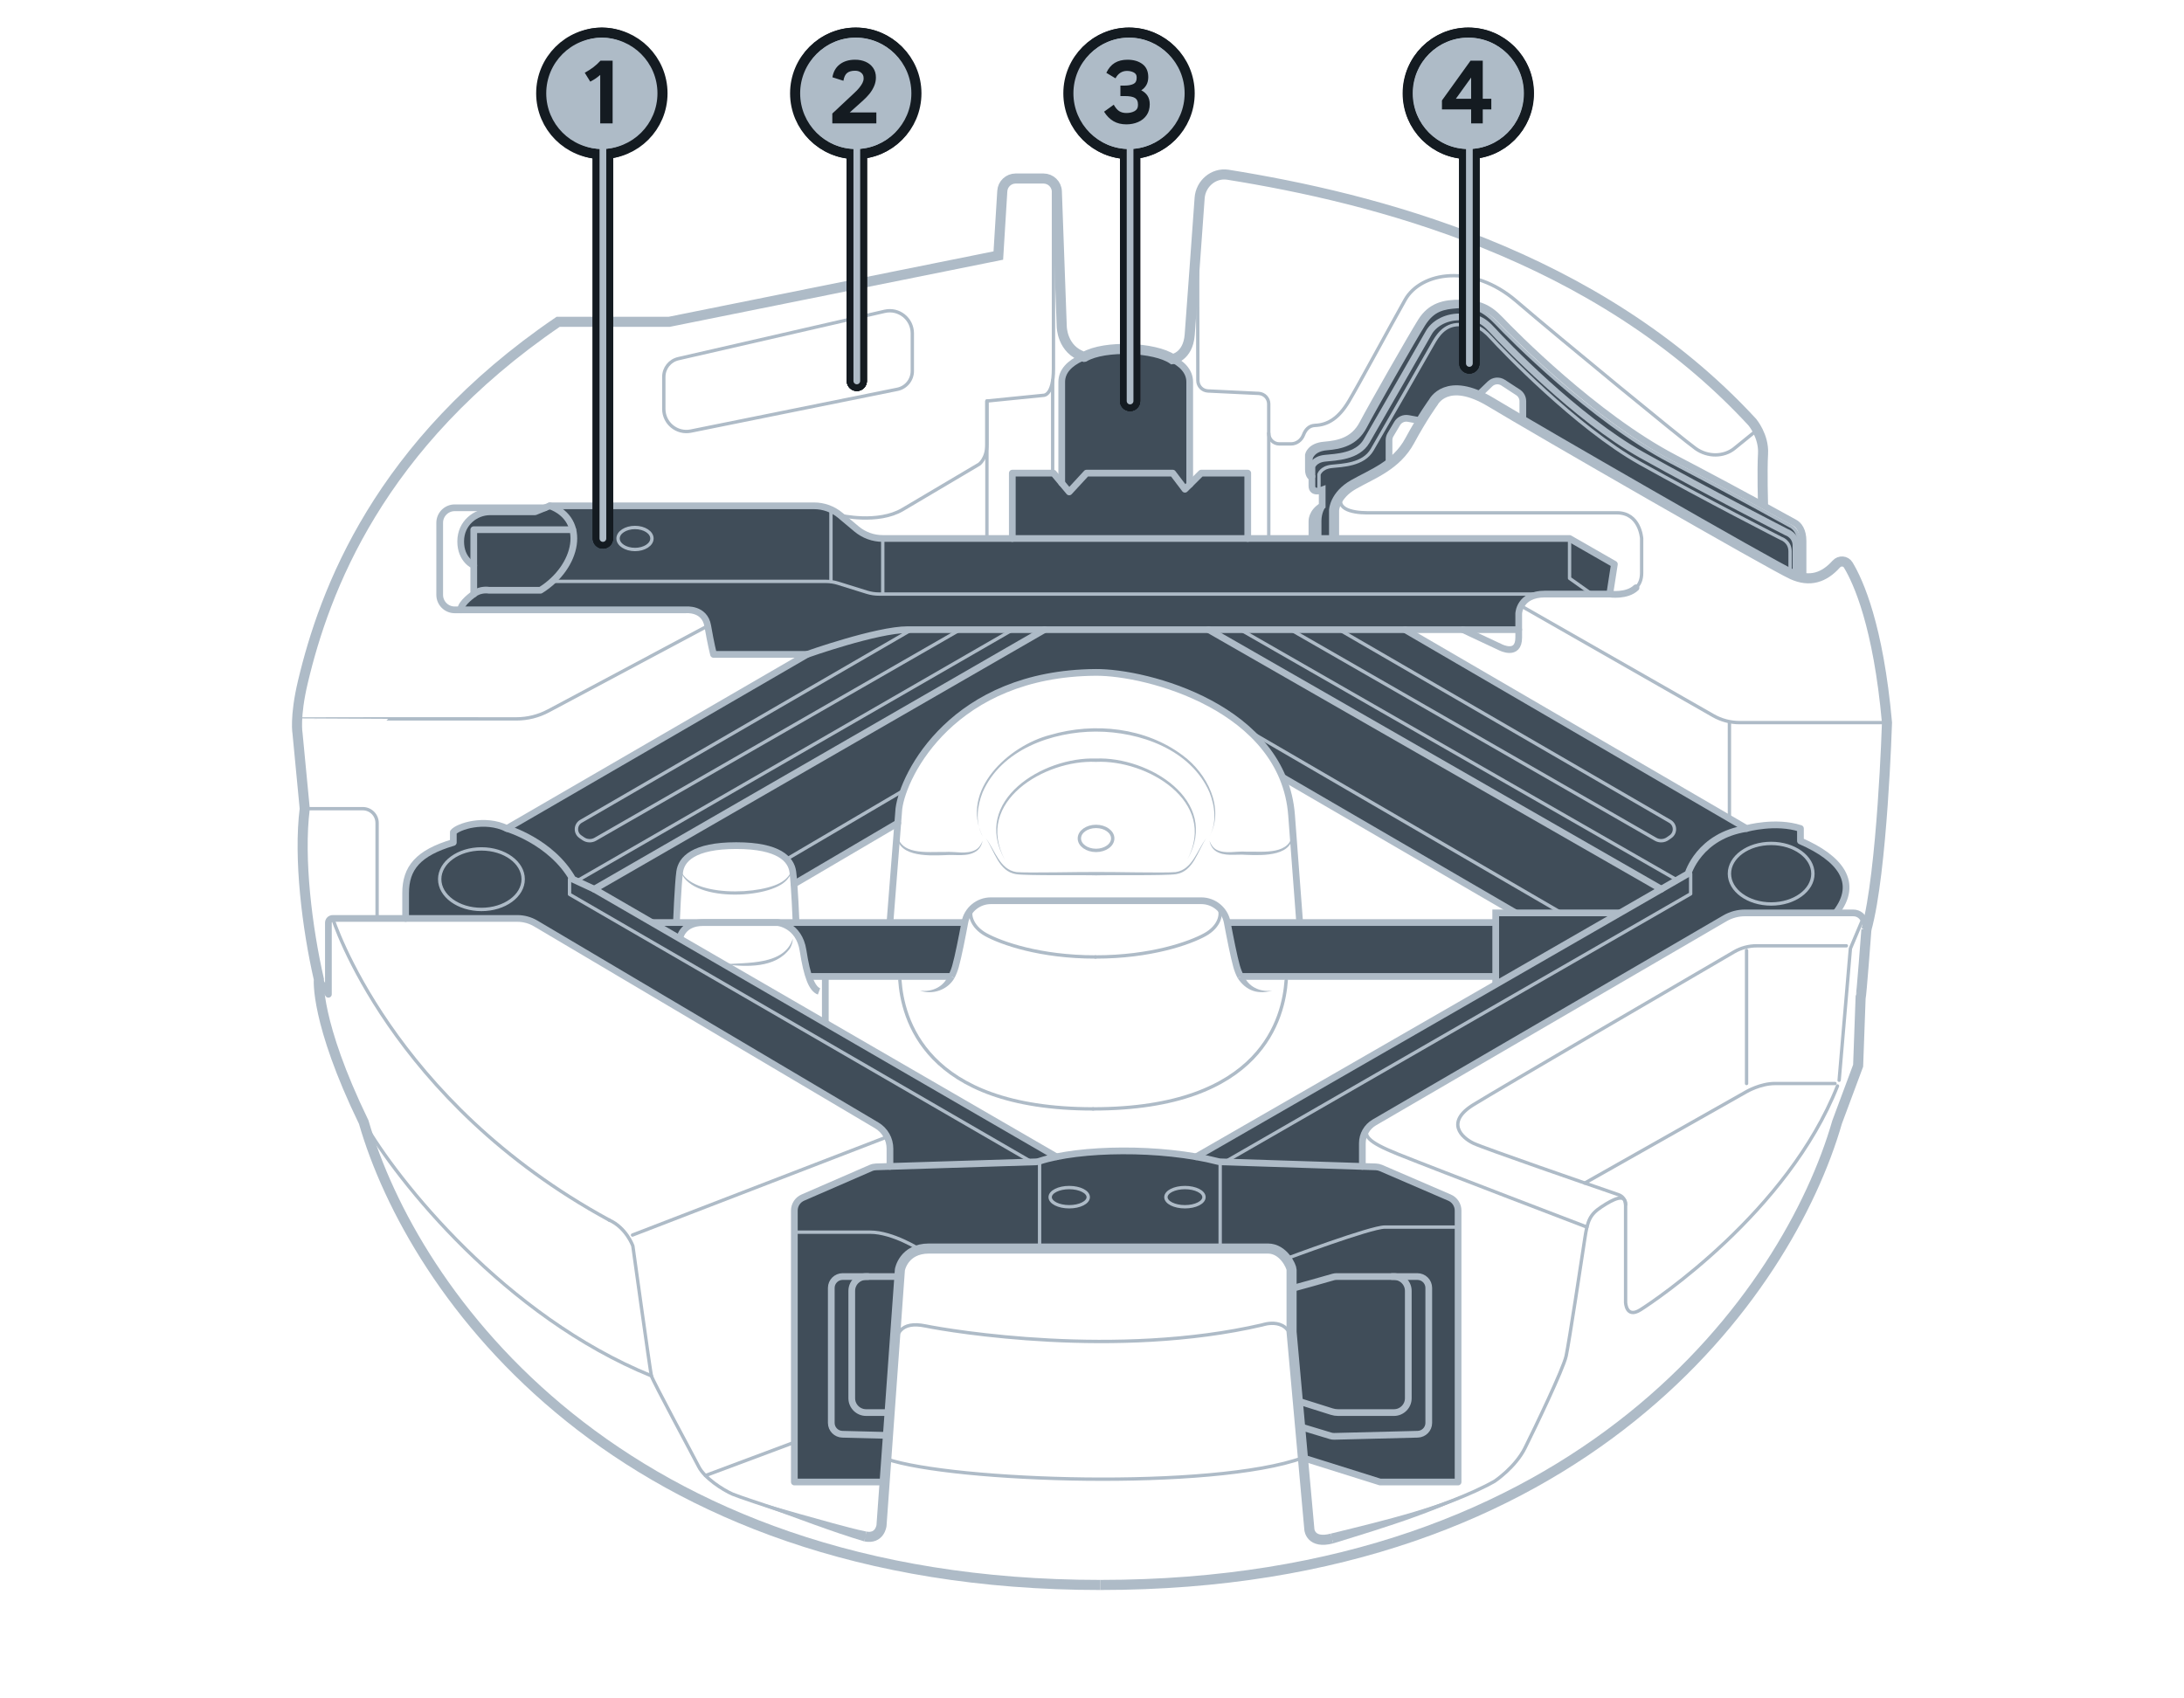 <?xml version="1.0" encoding="UTF-8"?><svg xmlns="http://www.w3.org/2000/svg" width="325" height="252.666" viewBox="0 0 325 252.666"><g id="uuid-af90a885-1471-4f5a-8da1-7c90ad5220fb"><path d="m174.572,70.416h-12.83l-2.58,2.8-1.11-1.33v-15.04c0-1.69,1.34-2.93,3.31-3.74,0,0,0,.01.01,0,3.74-1.5,9.75-1.39,13.15.35h.01c1.55.79,2.56,1.92,2.56,3.39v15.27l-.71.7-1.81-2.4Z" style="fill:#404d59; stroke-width:0px;"/><polygon points="185.732 70.416 185.732 80.146 150.692 80.146 150.692 70.416 156.702 70.416 156.822 70.416 158.052 71.886 159.162 73.216 161.742 70.416 174.572 70.416 176.382 72.816 177.092 72.116 178.802 70.416 185.732 70.416" style="fill:#404d59; stroke-width:0px;"/><path d="m133.892,189.996l-.77,10.73c-.01.14-.02.27-.03.41l-.65,9.1h-3.5c-1.18,0-2.14-.96-2.14-2.13v-15.98c0-1.18.96-2.13,2.14-2.13h4.95Z" style="fill:#404d59; stroke-width:0px;"/><path d="m136.942,185.986c-2.57.63-2.98,2.99-2.98,2.99l-.07,1.02h-8.44c-.94,0-1.69.75-1.69,1.69v20.09c0,.91.73,1.66,1.64,1.69l6.79.17-.25,3.5-.25,3.45-.22-.02h-13.21v-37.18h11.29c3.36,0,7.39,2.6,7.39,2.6Z" style="fill:#404d59; stroke-width:0px;"/><path d="m179.222,178.176c0-.79-1.27-1.43-2.84-1.43-1.56,0-2.83.64-2.83,1.43s1.27,1.43,2.83,1.43c1.57,0,2.84-.64,2.84-1.43Zm-22.89,0c0,.79,1.27,1.43,2.83,1.43s2.83-.64,2.83-1.43-1.27-1.43-2.83-1.43-2.83.64-2.83,1.43Zm-1.58,7.65v-13c.74-.25,1.58-.46,2.5-.65,5.52-1.14,13.9-1.22,20.81-.01h.01c1.12.2,2.19.43,3.21.69.11.03.23.05.35.05v12.92h-26.88Z" style="fill:#404d59; stroke-width:0px;"/><path d="m154.752,172.826v13h-16.46c-.51,0-.95.06-1.35.16,0,0-4.03-2.6-7.39-2.6h-11.29v-3.21c0-.84.5-1.6,1.27-1.94l10.11-4.39c.24-.11.51-.17.77-.18l2.08-.06,21.09-.66.61-.02c.19-.01.38-.04.56-.1Z" style="fill:#404d59; stroke-width:0px;"/><path d="m126.802,192.126v15.98c0,1.17.96,2.13,2.14,2.13h3.5l-.25,3.4-6.79-.17c-.91-.03-1.64-.78-1.64-1.69v-20.09c0-.94.75-1.69,1.69-1.69h3.49c-1.18,0-2.14.95-2.14,2.13Z" style="fill:#404d59; stroke-width:0px;"/><ellipse cx="159.162" cy="178.176" rx="2.83" ry="1.43" style="fill:#404d59; stroke-width:0px;"/><path d="m176.382,176.746c1.57,0,2.84.64,2.84,1.43s-1.27,1.43-2.84,1.43c-1.56,0-2.83-.64-2.83-1.43s1.27-1.43,2.83-1.43Z" style="fill:#404d59; stroke-width:0px;"/><path d="m181.712,172.916l.62.02,20.45.66v.01l2,.06c.27.01.53.07.77.17l10.21,4.41c.77.33,1.27,1.09,1.27,1.93v2.45h-10.91c-2.1,0-14.67,4.71-14.67,4.71-.59-.77-1.5-1.51-2.73-1.51h-7.09v-12.92c.03.01.05.01.08.01Z" style="fill:#404d59; stroke-width:0px;"/><path d="m207.482,189.996h3.5c.93,0,1.69.76,1.69,1.69v20.09c0,.91-.74,1.66-1.65,1.69l-12.42.31c-.18,0-.36-.02-.53-.07l-4.55-1.38-.34-3.83,5.04,1.6c.31.09.63.14.95.14h8.31c1.18,0,2.14-.95,2.14-2.13v-15.98c0-1.18-.96-2.13-2.14-2.13Z" style="fill:#404d59; stroke-width:0px;"/><path d="m217.032,182.626v37.94h-11.62l-11.47-3.6-.42-4.64,4.55,1.38c.17.05.35.07.53.07l12.42-.31c.91-.03,1.65-.78,1.65-1.69v-20.09c0-.93-.76-1.69-1.69-1.69h-12.06c-.15,0-.31.02-.46.06-1.08.31-5.73,1.63-6.21,1.74v-2.82c0-.22-.27-.94-.8-1.64,0,0,12.57-4.71,14.67-4.71h10.91Z" style="fill:#404d59; stroke-width:0px;"/><path d="m209.622,192.126v15.98c0,1.18-.96,2.13-2.14,2.13h-8.31c-.32,0-.64-.05-.95-.14l-5.04-1.6-.76-8.38-.17-1.89v-6.43c.48-.11,5.13-1.43,6.21-1.74.15-.04.31-.06.46-.06h8.56c1.18,0,2.14.95,2.14,2.13Z" style="fill:#404d59; stroke-width:0px;"/><path d="m133.652,122.506l-15.44,9.07h-.01c-.05-.74-.11-1.39-.17-1.83-.02-.13-.04-.26-.08-.39-.12-.49-.37-.98-.8-1.43l.18-.18,17.21-10.12c-.39,1.07-.63,2-.72,2.73l-.17,2.15Z" style="fill:#404d59; stroke-width:0px;"/><path d="m100.712,137.306h-3.65l-8.58-4.97,66.99-38.62h24.44l67.36,38.62-6.14,3.53h-8.72l-46.3-26.94c-6.93-6.48-17.85-8.89-23-8.85-18.15.13-26.23,11.17-28.57,17.55l-17.21,10.12-.18.18c-1.07-1.16-3.27-2.07-7.54-2.07-5.94,0-7.89,1.77-8.33,3.5-.04.13-.06.26-.08.39-.26,1.86-.49,7.56-.49,7.56Z" style="fill:#404d59; stroke-width:0px;"/><path d="m186.112,108.926l46.3,26.94h-6.81l-34.68-20.17h-.01c-1.09-2.63-2.77-4.87-4.8-6.77Z" style="fill:#404d59; stroke-width:0px;"/><path d="m101.202,139.696l-4.14-2.39h7.66c-3.19,0-3.52,2.39-3.52,2.39Z" style="fill:#404d59; stroke-width:0px;"/><path d="m118.522,137.306h25.1c-.41,2.24-.97,5.08-1.38,6.5-.15.56-.35,1.06-.6,1.52h-21.23c-.32-.95-.6-2.22-.85-3.85-.15-.96-.46-1.71-.85-2.28-1.15-1.72-2.94-1.89-2.94-1.89h2.75Z" style="fill:#404d59; stroke-width:0px;"/><path d="m222.632,137.306v8.02h-37.96c-.25-.46-.45-.96-.61-1.52-.4-1.42-.96-4.26-1.37-6.5h39.94Z" style="fill:#404d59; stroke-width:0px;"/><polygon points="241.132 135.866 222.642 146.506 222.632 146.486 222.632 145.326 222.632 137.306 222.632 135.866 225.602 135.866 232.412 135.866 241.132 135.866" style="fill:#404d59; stroke-width:0px;"/><path d="m142.942,93.716l-54.3,31.19c-.56.32-1.27.29-1.8-.08l-.43-.3c-.81-.57-.76-1.79.1-2.28l49.21-28.53h7.22Z" style="fill:#404d59; stroke-width:0px;"/><path d="m86.252,130.916l-.15.32-.82-.38c-.04-.07-.08-.14-.13-.21-3.23-5.47-9.67-7.34-9.67-7.34l44.67-25.91s10.38-3.68,14.99-3.68h.58l-49.21,28.53c-.86.49-.91,1.71-.1,2.28l.43.3c.53.37,1.24.4,1.8.08l54.3-31.19h7.83l-64.52,37.2Z" style="fill:#404d59; stroke-width:0px;"/><path d="m86.252,130.916l64.52-37.2h4.7l-66.99,38.62-2.38-1.1.15-.32Z" style="fill:#404d59; stroke-width:0px;"/><path d="m71.692,126.346c3.43,0,6.22,2.02,6.22,4.51s-2.79,4.5-6.22,4.5-6.21-2.02-6.21-4.5,2.78-4.51,6.21-4.51Z" style="fill:#404d59; stroke-width:0px;"/><path d="m97.062,137.306l4.14,2.39,6.58,3.82,15.09,8.74,18.88,10.93,15.5,8.98v.01c-.92.19-1.76.4-2.5.65-.18.06-.37.09-.56.1l-.61.02v-.01l-68.78-39.83v-2.25l.35-.21c.05.07.09.14.13.21l.82.38,2.38,1.1,8.58,4.97Z" style="fill:#404d59; stroke-width:0px;"/><path d="m65.482,130.856c0,2.48,2.78,4.5,6.21,4.5s6.22-2.02,6.22-4.5-2.79-4.51-6.22-4.51-6.21,2.02-6.21,4.51Zm2.03-5.47v-1.53c.68-.85,4.67-2.16,7.97-.55,0,0,6.44,1.87,9.67,7.34l-.35.21v2.25l68.78,39.83v.01l-21.09.66v-2.65c0-.62-.14-1.22-.41-1.76-.34-.7-.88-1.3-1.57-1.7l-50.74-30.05c-.83-.49-1.77-.75-2.74-.75h-16.62v-3.75c0-3.76,1.85-6,7.1-7.56Z" style="fill:#404d59; stroke-width:0px;"/><path d="m251.642,133.036l-69.31,39.9-.62-.02c-.03,0-.05,0-.08-.01-.12,0-.24-.02-.35-.05-1.02-.26-2.09-.49-3.21-.69l44.57-25.66,18.49-10.64,6.14-3.53,2.29-1.33,1.69-.97h.39v3Z" style="fill:#404d59; stroke-width:0px;"/><ellipse cx="263.622" cy="130.036" rx="6.21" ry="4.51" style="fill:#404d59; stroke-width:0px;"/><path d="m273.242,135.866h-13.51c-1.05,0-2.09.28-3,.81l-52.16,30.38c-.38.22-.7.5-.96.82-.53.63-.83,1.43-.83,2.28v3.44l-20.45-.66,69.31-39.9v-3h-.39s1.63-5.65,8.71-6.73c0,0,4.32-1.21,8.02,0v1.86c5.87,2.56,8.79,6.19,5.26,10.7Zm-3.41-5.83c0-2.49-2.78-4.51-6.21-4.51s-6.21,2.02-6.21,4.51,2.78,4.51,6.21,4.51,6.21-2.02,6.21-4.51Z" style="fill:#404d59; stroke-width:0px;"/><path d="m251.252,130.036l-1.69.97-.05-.09-64.88-37.2h7.48l54.3,31.19c.57.32,1.27.29,1.81-.08l.43-.3c.81-.57.76-1.79-.1-2.28l-49.21-28.53h9.8l48.27,28.11,2.55,1.48c-7.08,1.08-8.71,6.73-8.71,6.73Z" style="fill:#404d59; stroke-width:0px;"/><path d="m184.632,93.716l64.88,37.2.05.09-2.29,1.33-67.36-38.62h4.72Z" style="fill:#404d59; stroke-width:0px;"/><path d="m248.552,122.246c.86.49.91,1.71.1,2.28l-.43.3c-.54.37-1.24.4-1.81.08l-54.3-31.19h7.23l49.21,28.53Z" style="fill:#404d59; stroke-width:0px;"/><path d="m94.552,78.506c1.39,0,2.52.73,2.52,1.64,0,.9-1.13,1.64-2.52,1.64-1.4,0-2.53-.74-2.53-1.64,0-.91,1.13-1.64,2.53-1.64Z" style="fill:#404d59; stroke-width:0px;"/><path d="m122.952,86.526h-40.67l-.02-.02c2.47-2.26,3.63-5.26,3.03-7.67-.38-1.54-1.48-2.84-3.42-3.56h39.32c.88,0,1.73.19,2.52.55v10.7l-.01.05c-.25-.03-.5-.05-.75-.05Zm-25.88-6.38c0-.91-1.13-1.64-2.52-1.64-1.4,0-2.53.73-2.53,1.64,0,.9,1.13,1.64,2.53,1.64,1.39,0,2.52-.74,2.52-1.64Z" style="fill:#404d59; stroke-width:0px;"/><path d="m131.412,80.146v8.27h-.55c-.62,0-1.23-.09-1.81-.28l-4.29-1.33c-.34-.11-.7-.19-1.06-.23l.01-.05v-10.7c.49.22.96.52,1.39.87,0,0,.01,0,.02.01l2.39,2.02c1.09.92,2.48,1.42,3.9,1.42Z" style="fill:#404d59; stroke-width:0px;"/><path d="m70.552,78.836h14.74c.6,2.41-.56,5.41-3.03,7.67-.53.48-1.12.94-1.77,1.34h-7.68s-1.28-.23-2.26.57v-9.58Z" style="fill:#404d59; stroke-width:0px;"/><path d="m70.552,78.836v5.33s-1.94-.82-1.94-3.59,2.25-4.4,4.35-4.4h6.71l1.47-.6h.01l.72-.3c1.94.72,3.04,2.02,3.42,3.56h-14.74Z" style="fill:#404d59; stroke-width:0px;"/><path d="m102.092,90.766h-33.48c0-1.02,1.94-2.35,1.94-2.35.98-.8,2.26-.57,2.26-.57h7.68c.65-.4,1.24-.86,1.77-1.34l.02.02h40.67c.25,0,.5.02.75.05.36.04.72.12,1.06.23l4.29,1.33c.58.19,1.19.28,1.81.28h99.1c-2.2,0-3.16.96-3.58,1.78-.32.6-.33,1.13-.33,1.13v2.39h-90.91c-4.61,0-14.99,3.68-14.99,3.68h-13.92s-.4-1.56-.86-4.24c-.46-2.69-3.28-2.39-3.28-2.39Z" style="fill:#404d59; stroke-width:0px;"/><path d="m240.292,83.966l-.69,4.45h-2.68l-3.3-2.35v-5.92l6.67,3.82Z" style="fill:#404d59; stroke-width:0px;"/><path d="m196.202,80.146h37.42v5.92l3.3,2.35h-105.51v-8.27h64.79Z" style="fill:#404d59; stroke-width:0px;"/><path d="m212.672,49.516c-.69,1.23-7.92,13.84-9.27,16.16-1.35,2.31-4.58,2.35-6.2,2.53-1.61.17-1.92,1.22-1.92,1.22v1.66s-.02-.01-.05-.03v-.01c-.05-.16-.09-.36-.09-.61v-2.21s.26-1.28,2.36-1.46c2.1-.17,4.35-.65,5.7-3.22,1.35-2.58,7.27-12.97,8.7-15.24s2.97-2.51,4.99-2.67c2.48-.19,4.01.53,5.87,2.49,1.86,1.97,14.04,14.36,25.87,20.56,11.83,6.2,17.15,9.26,17.85,9.61s1.31,1.22,1.31,2.75v4.68l-.04.13c-.14-.03-.29-.07-.44-.13v-4.51c0-1.57-1.39-2.01-1.39-2.01,0,0-11.54-5.89-21.58-11.5-9.72-5.45-20.54-16.73-22.16-18.52-1.61-1.79-2.63-2.02-4.9-2.02s-3.93,1.13-4.61,2.35Z" style="fill:#404d59; stroke-width:0px;"/><path d="m203.402,65.676c1.35-2.32,8.58-14.93,9.27-16.16.68-1.22,2.34-2.35,4.61-2.35s3.29.23,4.9,2.02c1.62,1.79,12.44,13.07,22.16,18.52,10.04,5.61,21.58,11.5,21.58,11.5,0,0,1.39.44,1.39,2.01v4.5c-.17-.05-.36-.13-.54-.21-.09-.04-.2-.09-.33-.16v-3.27c0-1.53-1.36-1.95-1.36-1.95,0,0-11.23-5.73-21-11.2-9.47-5.3-20.57-16.91-22.14-18.65-1.57-1.74-2.56-1.97-4.77-1.97s-3.25,1.73-3.92,2.92-7.7,13.47-9.02,15.72c-1.32,2.26-4.46,2.3-6.03,2.47-1.58.17-1.87,1.19-1.87,1.19v1.61s-.09.83.48.72c0,0-1.53.61-1.53-.62v-2.89s.31-1.05,1.92-1.22c1.62-.18,4.85-.22,6.2-2.53Z" style="fill:#404d59; stroke-width:0px;"/><path d="m204.232,66.946c1.32-2.25,8.35-14.53,9.02-15.72s1.71-2.92,3.92-2.92,3.2.23,4.77,1.97c1.57,1.74,12.67,13.35,22.14,18.65,9.77,5.47,21,11.2,21,11.2,0,0,1.36.42,1.36,1.95v3.27c-3.95-1.98-28.42-16.03-39.78-22.68v-2.95c0-.53-.26-1.03-.71-1.32l-2.22-1.44c-.61-.4-1.42-.33-1.95.18l-1.78,1.72c-5.06-2.18-6.65,1.01-6.65,1.01,0,0-.72.97-1.82,2.77l-1.93-.35c-.65-.12-1.3.18-1.63.74l-1,1.67c-.14.25-.22.52-.22.81v3.58c-1.69,1.26-3.6,2.08-5.27,3.03-.46.26-.84.53-1.16.82-1.69,1.44-1.75,3-1.75,3v4.21h-2.37v-2.62c0-1.27.54-2.14.6-2.24l.01-.01v-2.34c-.57.11-.48-.72-.48-.72v-1.61s.29-1.02,1.87-1.19c1.57-.17,4.71-.21,6.03-2.47Z" style="fill:#404d59; stroke-width:0px;"/><path d="m185.058,145.101c.633,1.739,2.433,2.606,4.255,2.331-.887.258-1.879.359-2.833.037-.957-.311-1.761-1.047-2.302-1.893l.88-.475h0Z" style="fill:#aebbc7; stroke-width:0px;"/><path d="m277.74,138.329s-.077-2.459-1.99-2.459h-16.074c-1.052,0-2.086.279-2.995.809l-52.167,30.377c-1.103.642-1.782,1.823-1.782,3.099v3.448" style="fill:none; stroke:#aebbc7; stroke-linecap:round; stroke-linejoin:round;"/><path d="m163.753,235.894c71.847,0,102.35-43.598,109.626-68.882l3.129-8.4.366-10.078c.114-.131.865-10.205.865-10.205" style="fill:none; stroke:#aebbc7; stroke-width:1.5px;"/><polyline points="150.641 80.145 150.641 70.417 156.765 70.417 159.108 73.215 161.688 70.417 174.515 70.417 176.331 72.816 178.746 70.417 185.677 70.417 185.677 80.145" style="fill:none; stroke:#aebbc7; stroke-linecap:round; stroke-linejoin:round;"/><path d="m157.996,71.887s0-14.563,0-15.042c0-6.381,19.043-6.381,19.043,0v15.267" style="fill:none; stroke:#aebbc7; stroke-linecap:round; stroke-linejoin:round;"/><path d="m198.522,80.145v-4.206s.077-2.22,2.908-3.827,6.353-2.832,8.343-6.506c1.99-3.674,3.521-5.74,3.521-5.74,0,0,1.99-3.98,8.572,0s41.79,24.263,44.852,25.641c2.618,1.178,4.732.453,6.534-1.552.505-.562,1.397-.508,1.787.139,1.498,2.48,4.472,9.045,5.762,23.456,0,0-.689,22.267-3.062,30.779" style="fill:none; stroke:#aebbc7; stroke-width:1.5px;"/><path d="m206.699,69.086v-3.583c0-.283.076-.56.221-.804l.993-1.672c.336-.566.989-.863,1.636-.745l1.93.353" style="fill:none; stroke:#aebbc7; stroke-linecap:round; stroke-linejoin:round;"/><path d="m219.936,58.863l1.794-1.726c.528-.508,1.336-.584,1.95-.184l2.217,1.445c.446.29.715.786.715,1.318v2.956" style="fill:none; stroke:#aebbc7; stroke-linecap:round; stroke-linejoin:round;"/><path d="m182.785,26.016s-4.449-.056-4.526,5.378c-.064,4.568-.021,20.322-.005,25.231.003.832.651,1.511,1.481,1.562l7.584.366c.832.05,1.481.74,1.481,1.573v4.364c0,.871.706,1.576,1.576,1.576h1.725c.85,0,1.573-.555,1.875-1.349.258-.679.756-1.368,1.713-1.406,1.913-.077,3.521-1.053,5.052-3.626,1.531-2.573,5.98-10.84,8.348-15.049,2.368-4.21,10.022-5.434,16.528.153,6.506,5.587,24.875,20.666,26.712,21.967,1.837,1.301,4.21,1.225,5.74,0s3.429-2.781,3.429-2.781" style="fill:none; stroke:#aebbc7; stroke-linecap:round; stroke-linejoin:round; stroke-width:.5px;"/><line x1="188.802" y1="64.49" x2="188.802" y2="80.145" style="fill:none; stroke:#aebbc7; stroke-linecap:round; stroke-linejoin:round; stroke-width:.5px;"/><path d="m243.456,87.478c.497-.477.836-1.177.836-2.201v-5.132s-.23-3.823-3.674-3.823h-37.198c-2.143,0-5.472-.58-3.157-3.39" style="fill:none; stroke:#aebbc7; stroke-linecap:round; stroke-linejoin:round; stroke-width:.5px;"/><path d="m217.696,93.715l5.578,2.615s2.726,1.424,2.726-1.447v-3.559s.077-2.908,3.903-2.908h9.644s2.547.37,3.909-.937" style="fill:none; stroke:#aebbc7; stroke-linecap:round; stroke-linejoin:round;"/><path d="m226.612,90.329l28.33,16.178c1.197.684,2.551,1.043,3.93,1.043h21.93" style="fill:none; stroke:#aebbc7; stroke-linecap:round; stroke-linejoin:round; stroke-width:.5px;"/><path d="m274.755,140.768h-13.349c-1.183,0-2.344.314-3.366.909-6.972,4.064-35.092,20.464-38.776,22.741-4.21,2.602-1.76,4.899,0,5.74,1.522.728,17.336,6.19,21.59,7.656.629.217,1.049.808,1.049,1.473v14.524s.049,2.491,2.218,1.125,21.922-14.583,29.315-33.308" style="fill:none; stroke:#aebbc7; stroke-linecap:round; stroke-linejoin:round; stroke-width:.5px;"/><path d="m203.555,167.877c-.625,1.123-.149,2.042,4.458,3.889,6.214,2.492,28.137,10.864,28.137,10.864" style="fill:none; stroke:#aebbc7; stroke-linecap:round; stroke-linejoin:round; stroke-width:.5px;"/><line x1="259.906" y1="141.457" x2="259.906" y2="161.264" style="fill:none; stroke:#aebbc7; stroke-linecap:round; stroke-linejoin:round; stroke-width:.5px;"/><path d="m193.886,216.967l11.476,3.604h11.615v-40.391c0-.842-.501-1.604-1.274-1.937l-10.205-4.403c-.243-.105-.503-.163-.768-.172l-23.076-.746c-.145-.005-.286-.025-.427-.062-8.402-2.177-20.621-1.997-26.529-.038-.185.062-.369.096-.565.102l-23.772.744c-.267.008-.531.067-.776.174l-10.111,4.399c-.77.335-1.268,1.095-1.268,1.935v40.396h13.208" style="fill:none; stroke:#aebbc7; stroke-linecap:round; stroke-linejoin:round;"/><path d="m128.772,228.68c-2.163-.42-18.261-5.647-19.763-6.307-1.502-.661-4.179-2.403-5.033-4.085-.854-1.682-6.861-12.795-7.041-13.516s-2.763-19.343-2.763-19.343c0,0-.972-2.703-3.519-3.845" style="fill:none; stroke:#aebbc7; stroke-linecap:round; stroke-linejoin:round; stroke-width:.5px;"/><path d="m128.629,229.417c-4.69-1.389-10.176-3.512-14.778-5.166-1.619-.613-3.25-1.196-4.842-1.878,1.635.564,3.302,1.028,4.96,1.522,2.483.723,7.491,2.132,9.986,2.811,1.651.438,3.374.922,4.96,1.239l-.286,1.472h0Z" style="fill:#aebbc7; stroke-width:0px;"/><path d="m198.213,228.981c-3.184.841-3.364-1.322-3.364-1.322l-2.652-29.435v-9.245c0-.459-1.177-3.155-3.53-3.155h-50.428c-3.782,0-4.327,3.155-4.327,3.155l-2.737,38.079s-.24,2.042-2.403,1.622" style="fill:none; stroke:#aebbc7; stroke-width:1.5px;"/><path d="m241.903,179.288c0-1.757-1.821-.827-3.563.317-1.742,1.144-2.102,2.04-2.506,4.743s-2.359,15.558-2.78,17.48c-.42,1.922-4.685,10.813-6.127,13.696s-4.505,4.926-4.505,4.926c-6.968,3.965-21.025,7.689-24.208,8.53" style="fill:none; stroke:#aebbc7; stroke-linecap:round; stroke-linejoin:round; stroke-width:.5px;"/><path d="m222.422,220.451c-7.485,4.246-15.83,6.731-24.017,9.255,0,0-.383-1.45-.383-1.45,8.282-2.034,16.712-4.017,24.4-7.805h0Z" style="fill:#aebbc7; stroke-width:0px;"/><path d="m191.399,187.338s12.565-4.707,14.666-4.707h10.872" style="fill:none; stroke:#aebbc7; stroke-linecap:round; stroke-linejoin:round; stroke-width:.5px;"/><path d="m136.892,185.983s-4.031-2.595-7.393-2.595h-11.292" style="fill:none; stroke:#aebbc7; stroke-linecap:round; stroke-linejoin:round; stroke-width:.5px;"/><ellipse cx="159.108" cy="178.177" rx="2.833" ry="1.429" style="fill:none; stroke:#aebbc7; stroke-linecap:round; stroke-linejoin:round; stroke-width:.5px;"/><ellipse cx="176.331" cy="178.177" rx="2.833" ry="1.429" style="fill:none; stroke:#aebbc7; stroke-linecap:round; stroke-linejoin:round; stroke-width:.5px;"/><path d="m132.434,173.603v-2.648c0-1.422-.75-2.738-1.974-3.463l-50.741-30.047c-.829-.491-1.775-.75-2.738-.75h-27.47c-.354,0-.642.287-.642.642v10.648l-1.419-2.235" style="fill:none; stroke:#aebbc7; stroke-linecap:round; stroke-linejoin:round;"/><path d="m49.511,136.695s8.558,27.169,41.141,44.89" style="fill:none; stroke:#aebbc7; stroke-linecap:round; stroke-linejoin:round; stroke-width:.5px;"/><line x1="94.123" y1="183.814" x2="132.023" y2="169.201" style="fill:none; stroke:#aebbc7; stroke-linecap:round; stroke-linejoin:round; stroke-width:.5px;"/><polyline points="157.2 172.17 88.43 132.335 155.417 93.715" style="fill:none; stroke:#aebbc7; stroke-linecap:round; stroke-linejoin:round;"/><polyline points="153.524 172.933 84.75 133.103 84.75 130.852" style="fill:none; stroke:#aebbc7; stroke-linecap:round; stroke-linejoin:round; stroke-width:.5px;"/><line x1="86.201" y1="130.912" x2="150.719" y2="93.715" style="fill:none; stroke:#aebbc7; stroke-linecap:round; stroke-linejoin:round; stroke-width:.5px;"/><path d="m239.547,88.415l.689-4.446-6.671-3.825h-102.203c-1.428,0-2.81-.503-3.904-1.42l-2.413-2.023c-1.094-.918-2.476-1.42-3.904-1.42h-39.323l-2.203.894h-6.708c-2.099,0-4.352,1.639-4.352,4.403s1.946,3.584,1.946,3.584v4.253s-1.946,1.328-1.946,2.352" style="fill:none; stroke:#aebbc7; stroke-linecap:round; stroke-linejoin:round;"/><path d="m81.093,75.575h-13.428c-1.234,0-2.234,1-2.234,2.234v10.724c0,1.234,1,2.234,2.234,2.234h34.376s2.816-.297,3.277,2.386.862,4.243.862,4.243h13.922s10.374-3.681,14.99-3.681h90.907" style="fill:none; stroke:#aebbc7; stroke-linecap:round; stroke-linejoin:round;"/><path d="m81.817,75.281c5.631,2.071,4.197,9.086-1.384,12.568h-7.68s-1.272-.234-2.253.566" style="fill:none; stroke:#aebbc7; stroke-linecap:round; stroke-linejoin:round;"/><polyline points="70.5 84.162 70.5 78.837 85.231 78.837" style="fill:none; stroke:#aebbc7; stroke-linecap:round; stroke-linejoin:round;"/><path d="m44.223,106.996c0-.016,24.566-.005,32.619-.001,1.664,0,3.291-.408,4.759-1.191l23.717-12.65" style="fill:none; stroke:#aebbc7; stroke-linecap:round; stroke-linejoin:round; stroke-width:.5px;"/><path d="m82.226,86.529h40.675c.613,0,1.223.093,1.809.275l4.284,1.336c.586.183,1.195.275,1.809.275h99.1" style="fill:none; stroke:#aebbc7; stroke-linecap:round; stroke-linejoin:round; stroke-width:.5px;"/><polyline points="233.564 80.145 233.564 86.069 236.869 88.415" style="fill:none; stroke:#aebbc7; stroke-linecap:round; stroke-linejoin:round; stroke-width:.5px;"/><line x1="131.362" y1="80.145" x2="131.362" y2="88.415" style="fill:none; stroke:#aebbc7; stroke-linecap:round; stroke-linejoin:round; stroke-width:.5px;"/><line x1="123.653" y1="75.827" x2="123.653" y2="86.529" style="fill:none; stroke:#aebbc7; stroke-linecap:round; stroke-linejoin:round; stroke-width:.5px;"/><ellipse cx="94.494" cy="80.145" rx="2.521" ry="1.638" style="fill:none; stroke:#aebbc7; stroke-linecap:round; stroke-linejoin:round; stroke-width:.5px;"/><path d="m125.044,76.701s5.59,1.323,9.288-.874,11.383-6.741,11.383-6.741c0,0,1.153-.835,1.146-2.936s0-6.466,0-6.466l8.434-.846s1.47.084,1.47-3.95v-26.399" style="fill:none; stroke:#aebbc7; stroke-linecap:round; stroke-linejoin:round; stroke-width:.5px;"/><line x1="156.647" y1="56.625" x2="156.647" y2="70.417" style="fill:none; stroke:#aebbc7; stroke-linecap:round; stroke-linejoin:round; stroke-width:.5px;"/><line x1="146.862" y1="59.684" x2="146.862" y2="80.145" style="fill:none; stroke:#aebbc7; stroke-linecap:round; stroke-linejoin:round; stroke-width:.5px;"/><path d="m98.78,56.092v4.771c0,2.125,1.946,3.717,4.029,3.295l30.725-6.215c1.296-.262,2.227-1.401,2.227-2.723v-5.609c0-2.161-2.009-3.76-4.114-3.277l-30.71,7.049c-1.262.29-2.156,1.413-2.156,2.708Z" style="fill:none; stroke:#aebbc7; stroke-linecap:round; stroke-linejoin:round; stroke-width:.5px;"/><path d="m120.102,97.396l-44.671,25.91c-3.305-1.612-7.291-.295-7.972.553v1.529c-5.25,1.555-7.097,3.801-7.097,7.553v3.753" style="fill:none; stroke:#aebbc7; stroke-linecap:round; stroke-linejoin:round;"/><polyline points="178.01 172.17 247.217 132.335 179.857 93.715" style="fill:none; stroke:#aebbc7; stroke-linecap:round; stroke-linejoin:round;"/><polyline points="251.586 130.036 251.586 133.034 182.282 172.933" style="fill:none; stroke:#aebbc7; stroke-linecap:round; stroke-linejoin:round; stroke-width:.5px;"/><line x1="249.459" y1="130.912" x2="184.581" y2="93.715" style="fill:none; stroke:#aebbc7; stroke-linecap:round; stroke-linejoin:round; stroke-width:.5px;"/><path d="m209.089,93.715l50.817,29.592s4.324-1.207,8.018,0v1.858c5.871,2.557,8.794,6.188,5.262,10.705" style="fill:none; stroke:#aebbc7; stroke-linecap:round; stroke-linejoin:round;"/><ellipse cx="263.566" cy="130.036" rx="6.211" ry="4.506" style="fill:none; stroke:#aebbc7; stroke-linecap:round; stroke-linejoin:round; stroke-width:.5px;"/><ellipse cx="71.642" cy="130.852" rx="6.211" ry="4.506" style="fill:none; stroke:#aebbc7; stroke-linecap:round; stroke-linejoin:round; stroke-width:.5px;"/><path d="m75.431,123.307s6.606,1.915,9.8,7.545l3.199,1.483" style="fill:none; stroke:#aebbc7; stroke-linecap:round; stroke-linejoin:round;"/><path d="m135.668,93.715l-49.215,28.527c-.856.496-.908,1.714-.097,2.281l.43.301c.535.374,1.239.406,1.806.08l54.298-31.189" style="fill:none; stroke:#aebbc7; stroke-linecap:round; stroke-linejoin:round; stroke-width:.5px;"/><path d="m199.283,93.715l49.215,28.527c.856.496.908,1.714.097,2.281l-.43.301c-.535.374-1.239.406-1.806.08l-54.298-31.189" style="fill:none; stroke:#aebbc7; stroke-linecap:round; stroke-linejoin:round; stroke-width:.5px;"/><line x1="222.582" y1="137.305" x2="182.629" y2="137.305" style="fill:none; stroke:#aebbc7;"/><line x1="143.581" y1="137.305" x2="97.008" y2="137.305" style="fill:none; stroke:#aebbc7;"/><line x1="222.582" y1="145.329" x2="184.618" y2="145.329" style="fill:none; stroke:#aebbc7;"/><line x1="141.592" y1="145.329" x2="120.102" y2="145.329" style="fill:none; stroke:#aebbc7;"/><polyline points="222.578 146.485 222.578 135.87 241.075 135.87" style="fill:none; stroke:#aebbc7;"/><line x1="225.545" y1="135.87" x2="190.862" y2="115.693" style="fill:none; stroke:#aebbc7;"/><line x1="232.758" y1="136.097" x2="186.058" y2="108.931" style="fill:none; stroke:#aebbc7; stroke-linecap:round; stroke-linejoin:round; stroke-width:.5px;"/><path d="m142.026,145.576c-1.013,1.776-3.267,2.529-5.135,1.856,1.822.275,3.622-.592,4.255-2.331,0,0,.88.475.88.475h0Z" style="fill:#aebbc7; stroke-width:0px;"/><path d="m141.586,145.338c.248-.458.448-.974.606-1.533.403-1.429.966-4.278,1.387-6.528.349-1.865,1.975-3.217,3.872-3.217h31.302c1.897,0,3.523,1.352,3.872,3.217.421,2.25.984,5.099,1.387,6.528.158.559.358,1.075.606,1.533" style="fill:none; stroke:#aebbc7;"/><path d="m132.434,137.308l1.329-16.95c.65-5.12,8.115-20.131,29.291-20.283,7.628-.055,27.936,5.257,29.143,21.243l1.206,15.987" style="fill:none; stroke:#aebbc7;"/><path d="m133.912,145.916c.389,5.407,3.474,19.124,28.744,19.124" style="fill:none; stroke:#aebbc7; stroke-linecap:round; stroke-linejoin:round; stroke-width:.5px;"/><path d="m191.399,145.916c-.389,5.407-3.474,19.124-28.744,19.124" style="fill:none; stroke:#aebbc7; stroke-linecap:round; stroke-linejoin:round; stroke-width:.5px;"/><path d="m101.144,139.699s.331-2.394,3.521-2.394h11.054s3.19.312,3.784,4.168c.594,3.856,1.335,5.706,2.374,6.08" style="fill:none; stroke:#aebbc7;"/><line x1="122.815" y1="145.329" x2="122.815" y2="152.252" style="fill:none; stroke:#aebbc7;"/><path d="m118.464,137.305s-.228-5.699-.485-7.554c-.257-1.855-2.037-3.894-8.418-3.894-6.38,0-8.161,2.039-8.418,3.894-.257,1.855-.485,7.554-.485,7.554" style="fill:none; stroke:#aebbc7;"/><path d="m101.144,128.965c.727,4.718,12.678,4.372,15.545,2.049.66-.486,1.116-1.226,1.29-2.049-.06.841-.488,1.66-1.131,2.235-2.981,2.771-15.211,3.049-15.704-2.235h0Z" style="fill:#aebbc7; stroke-width:0px;"/><path d="m107.73,143.521c3.364-.289,9.025.165,10.249-3.824-.011.5-.164,1.001-.416,1.451-2.165,3.002-6.547,2.769-9.833,2.373h0Z" style="fill:#aebbc7; stroke-width:0px;"/><line x1="118.153" y1="131.581" x2="133.595" y2="122.502" style="fill:none; stroke:#aebbc7; stroke-linecap:round; stroke-linejoin:round;"/><line x1="117.28" y1="127.743" x2="134.637" y2="117.538" style="fill:none; stroke:#aebbc7; stroke-linecap:round; stroke-linejoin:round; stroke-width:.5px;"/><path d="m195.227,80.145v-2.555s-.087-1.345,1.528-2.309v-2.348s-1.529.617-1.529-.615v-1.232s-.523-.218-.523-1.179v-2.205s.262-1.288,2.357-1.463c2.096-.175,4.366-.611,5.719-3.187s7.271-12.966,8.7-15.236c1.429-2.27,3.437-2.75,5.925-2.707,2.488.044,4.011.524,5.869,2.488,1.858,1.965,14.038,14.363,25.869,20.562,11.831,6.199,17.157,9.255,17.856,9.604s1.31,1.222,1.31,2.75v5.484" style="fill:none; stroke:#aebbc7;"/><path d="m195.18,71.049c-.053-.16-.09-.361-.09-.614v-2.205s.262-1.288,2.357-1.463,4.347-.647,5.701-3.223,7.271-12.966,8.7-15.236c1.429-2.27,2.973-2.517,4.988-2.671,2.482-.189,4.011.524,5.869,2.488s14.038,14.363,25.869,20.562c11.831,6.199,17.157,9.255,17.856,9.604s1.31,1.222,1.31,2.75v4.681" style="fill:none; stroke:#aebbc7; stroke-width:.5px;"/><path d="m195.226,71.086v-1.659s.306-1.048,1.922-1.222c1.615-.175,4.846-.22,6.199-2.533,1.353-2.313,8.579-14.93,9.266-16.152s2.346-2.357,4.616-2.357,3.283.232,4.898,2.022c1.615,1.79,12.436,13.073,22.164,18.519,10.034,5.616,21.571,11.503,21.571,11.503,0,0,1.397.437,1.397,2.008v4.511" style="fill:none; stroke:#aebbc7;"/><path d="m266.383,85.507v-3.429c0-1.53-1.36-1.955-1.36-1.955,0,0-11.229-5.73-20.994-11.196-9.468-5.3-20.572-16.908-22.144-18.65s-2.558-1.968-4.767-1.968-3.252,1.731-3.921,2.921c-.669,1.19-7.702,13.469-9.019,15.721-1.317,2.251-4.461,2.295-6.034,2.465s-1.87,1.19-1.87,1.19v1.615s-.09.825.481.712" style="fill:none; stroke:#aebbc7; stroke-width:.5px;"/><path d="m247.217,132.335l3.98-2.299s1.634-5.652,8.71-6.729" style="fill:none; stroke:#aebbc7; stroke-linecap:round; stroke-linejoin:round;"/><line x1="257.355" y1="107.55" x2="257.355" y2="121.889" style="fill:none; stroke:#aebbc7; stroke-linecap:round; stroke-linejoin:round; stroke-width:.5px;"/><polyline points="277.249 136.695 275.356 141.177 273.682 160.778" style="fill:none; stroke:#aebbc7; stroke-linecap:round; stroke-linejoin:round; stroke-width:.5px;"/><path d="m45.347,120.358h8.639c1.176,0,2.129.953,2.129,2.129v14.208" style="fill:none; stroke:#aebbc7; stroke-linecap:round; stroke-linejoin:round; stroke-width:.5px;"/><path d="m149.518,127.929c-4.98-8.786,5.699-15.319,13.565-15.034,7.82-.329,18.583,6.243,13.623,15.001,4.518-8.608-6.029-14.873-13.622-14.502-7.597-.359-18.132,5.939-13.566,14.534h0Z" style="fill:#aebbc7; stroke-width:0px;"/><ellipse cx="163.102" cy="124.784" rx="2.482" ry="1.785" style="fill:none; stroke:#aebbc7; stroke-linecap:round; stroke-linejoin:round; stroke-width:.5px;"/><path d="m235.834,176.08l24.072-13.611s2.056-1.205,4.226-1.205h8.933" style="fill:none; stroke:#aebbc7; stroke-linecap:round; stroke-linejoin:round; stroke-width:.5px;"/><path d="m192.198,191.797c.485-.106,5.127-1.429,6.211-1.738.151-.043.305-.064.462-.064h12.053c.934,0,1.69.757,1.69,1.69v20.089c0,.917-.731,1.667-1.648,1.69l-12.421.312c-.18.005-.359-.02-.532-.072l-4.545-1.374" style="fill:none; stroke:#aebbc7; stroke-linecap:round; stroke-linejoin:round;"/><path d="m193.123,208.501l5.048,1.592c.306.097.626.146.947.146h8.313c1.179,0,2.136-.956,2.136-2.136v-15.973c0-1.179-.956-2.136-2.136-2.136h-.267" style="fill:none; stroke:#aebbc7; stroke-linecap:round; stroke-linejoin:round;"/><path d="m133.837,189.995h-8.444c-.931,0-1.69.756-1.69,1.69v20.09c0,.916.732,1.666,1.648,1.69l6.787.17" style="fill:none; stroke:#aebbc7; stroke-linecap:round; stroke-linejoin:round;"/><path d="m129.154,189.995h-.268c-1.178,0-2.136.955-2.136,2.136v15.972c0,1.178.958,2.136,2.136,2.136h3.496" style="fill:none; stroke:#aebbc7; stroke-linecap:round; stroke-linejoin:round;"/><line x1="181.574" y1="185.825" x2="181.574" y2="172.921" style="fill:none; stroke:#aebbc7; stroke-linecap:round; stroke-linejoin:round; stroke-width:.5px;"/><line x1="154.699" y1="172.822" x2="154.699" y2="185.825" style="fill:none; stroke:#aebbc7; stroke-linecap:round; stroke-linejoin:round; stroke-width:.5px;"/><path d="m54.127,167.012c4.935,8.672,21.05,28.919,42.808,37.76" style="fill:none; stroke:#aebbc7; stroke-linecap:round; stroke-linejoin:round; stroke-width:.5px;"/><line x1="104.978" y1="219.611" x2="118.207" y2="214.669" style="fill:none; stroke:#aebbc7; stroke-linecap:round; stroke-linejoin:round; stroke-width:.5px;"/><path d="m133.038,201.138c.186-2.583.914-4.562,4.704-3.786,3.79.775,28.44,4.88,50.133-.17,0,0,4.099-1.442,4.494,2.936" style="fill:none; stroke:#aebbc7; stroke-linecap:round; stroke-linejoin:round; stroke-width:.5px;"/><path d="m131.888,217.14c9.989,3.383,48.579,4.675,61.998-.173" style="fill:none; stroke:#aebbc7; stroke-linecap:round; stroke-linejoin:round; stroke-width:.5px;"/><path d="m144.675,135.197c-.551.72-.192,2.694,2.057,3.925s7.998,3.307,16.278,3.307" style="fill:none; stroke:#aebbc7; stroke-linecap:round; stroke-linejoin:round; stroke-width:.5px;"/><path d="m181.346,135.197c.551.72.192,2.694-2.057,3.925-2.249,1.231-7.998,3.307-16.278,3.307" style="fill:none; stroke:#aebbc7; stroke-linecap:round; stroke-linejoin:round; stroke-width:.5px;"/><path d="m133.496,123.763c.12,3.641,4.552,2.983,7.098,3.042,1.521-.127,3.197.427,4.598-.33.493-.284.827-.794,1.03-1.347-.102.579-.403,1.156-.901,1.532-1.361.947-3.149.477-4.727.617-2.6.098-7.492.28-7.098-3.515h0Z" style="fill:#aebbc7; stroke-width:0px;"/><path d="m179.983,124.481c1.117-2.034.816-4.503,0-6.555-2.776-6.368-10.346-9.036-16.88-9.042-6.533.006-14.105,2.675-16.88,9.042-.816,2.052-1.118,4.521,0,6.555-3.362-6.842,3.848-13.514,10.084-15.105,6.552-1.919,14.195-1.108,19.723,3.076,3.557,2.624,6.273,7.8,3.954,12.029h0Z" style="fill:#aebbc7; stroke-width:0px;"/><path d="m192.337,123.811c.387,3.687-4.364,3.516-6.891,3.419-1.533-.136-3.269.318-4.591-.603-.483-.367-.775-.928-.872-1.491.198.537.523,1.031,1.001,1.305,1.36.733,2.986.194,4.462.317,2.47-.059,6.77.584,6.891-2.947h0Z" style="fill:#aebbc7; stroke-width:0px;"/><path d="m179.49,124.784c-1.28,1.871-1.88,4.906-4.481,5.321-1.573.249-10.141.111-11.906.18-1.807-.07-10.275.072-11.906-.18-2.603-.416-3.198-3.45-4.481-5.322,1.373,1.773,2.04,4.641,4.54,5.012,1.488.159,10.158-.051,11.848-.01,1.732-.042,10.301.171,11.848.01,2.502-.371,3.164-3.238,4.539-5.012h0Z" style="fill:#aebbc7; stroke-width:0px;"/><path d="m196.755,75.281s-.611.897-.611,2.245v2.68" style="fill:none; stroke:#aebbc7;"/><path d="m262.356,75.281s-.153-5.158,0-7.761-1.591-4.683-1.591-4.683c-23.238-25.203-56.765-33.411-77.979-36.822-.033-.005-.065-.01-.097-.015-2.118-.306-4.019,1.341-4.172,3.475-.321,4.477-1.266,17.631-1.477,20.355-.255,3.295-2.569,3.624-2.569,3.624-2.589-1.779-10.06-2.118-13.098-.349l-.049.007c-3.328-1.054-3.328-4.552-3.328-4.552l-.726-20.073c-.039-1.069-.917-1.916-1.987-1.916h-4.147c-1.05,0-1.92.817-1.984,1.866l-.591,9.595-48.974,9.862h-16.525c-26.786,18.257-34.782,40.113-37.981,53.561-1.262,5.304-.8,7.752-.8,7.752l1.066,11.15c-.933,7.429.368,17.822,2.103,25.392,0,0-.599,6.252,6.677,21.263,7.276,25.283,37.78,68.882,109.626,68.882" style="fill:none; stroke:#aebbc7; stroke-width:1.5px;"/></g><g id="uuid-e6c3b041-8aed-42aa-b723-abf4f605600f"><line x1="89.718" y1="12.568" x2="89.718" y2="80.146" style="fill:none; stroke:#141b21; stroke-linecap:round; stroke-linejoin:round; stroke-width:3px;"/><line x1="89.718" y1="12.568" x2="89.718" y2="80.146" style="fill:none; stroke:#141b21; stroke-linecap:round; stroke-linejoin:round; stroke-width:3px;"/><line x1="89.718" y1="12.568" x2="89.718" y2="80.146" style="fill:none; stroke:#141b21; stroke-linecap:round; stroke-linejoin:round; stroke-width:3px;"/><path d="m88.602,11.704c-.199.134-.455.283-.767.448l-.819-1.326c.477-.26.906-.535,1.287-.825.382-.291.732-.613,1.053-.969h1.808v9.334h-1.846v-7.215c-.278.233-.517.418-.716.553Z" style="fill:none; stroke:#141b21; stroke-linecap:round; stroke-linejoin:round; stroke-width:3px;"/><circle cx="89.561" cy="13.891" r="8.275" style="fill:none; stroke:#141b21; stroke-linecap:round; stroke-linejoin:round; stroke-width:3px;"/><path d="m89.561,5.599c-3.934,0-7.124,3.189-7.124,7.124v2.336c0,3.934,3.189,7.124,7.124,7.124s7.124-3.189,7.124-7.124v-2.336c0-3.934-3.189-7.124-7.124-7.124Z" style="fill:none; stroke:#141b21; stroke-linecap:round; stroke-linejoin:round; stroke-width:3px;"/><path d="m88.602,11.704c-.199.134-.455.283-.767.448l-.819-1.326c.477-.26.906-.535,1.287-.825.382-.291.732-.613,1.053-.969h1.808v9.334h-1.846v-7.215c-.278.233-.517.418-.716.553Z" style="fill:none; stroke:#141b21; stroke-linecap:round; stroke-linejoin:round; stroke-width:3px;"/><line x1="89.718" y1="12.568" x2="89.718" y2="80.146" style="fill:none; stroke:#141b21; stroke-linecap:round; stroke-linejoin:round; stroke-width:3px;"/><line x1="89.718" y1="12.568" x2="89.718" y2="80.146" style="fill:none; stroke:#aebbc7; stroke-linecap:round; stroke-miterlimit:10;"/><circle cx="89.561" cy="13.891" r="8.275" style="fill:#aebbc7; stroke-width:0px;"/><path d="m89.561,5.599c-3.934,0-7.124,3.189-7.124,7.124v2.336c0,3.934,3.189,7.124,7.124,7.124s7.124-3.189,7.124-7.124v-2.336c0-3.934-3.189-7.124-7.124-7.124Z" style="fill:#aebbc7; stroke-width:0px;"/><path d="m88.602,11.704c-.199.134-.455.283-.767.448l-.819-1.326c.477-.26.906-.535,1.287-.825.382-.291.732-.613,1.053-.969h1.808v9.334h-1.846v-7.215c-.278.233-.517.418-.716.553Z" style="fill:#141b21; stroke-width:0px;"/><line x1="127.503" y1="12.568" x2="127.503" y2="56.697" style="fill:none; stroke:#141b21; stroke-linecap:round; stroke-linejoin:round; stroke-width:3px;"/><line x1="127.503" y1="12.568" x2="127.503" y2="56.697" style="fill:none; stroke:#141b21; stroke-linecap:round; stroke-linejoin:round; stroke-width:3px;"/><line x1="127.503" y1="12.568" x2="127.503" y2="56.697" style="fill:none; stroke:#141b21; stroke-linecap:round; stroke-linejoin:round; stroke-width:3px;"/><path d="m123.859,16.897l3.236-3.029c.304-.277.56-.544.768-.8.208-.255.368-.496.48-.721.112-.226.169-.438.169-.638v-.117c0-.312-.119-.567-.357-.767s-.539-.299-.903-.299c-.52,0-.919.112-1.196.338s-.459.611-.546,1.157l-1.638-.521c.139-.832.507-1.476,1.104-1.931.599-.454,1.356-.682,2.275-.682.581,0,1.105.104,1.573.312s.838.512,1.111.91.409.871.409,1.417c0,.45-.089.882-.267,1.293-.178.412-.405.789-.682,1.132-.278.342-.594.674-.949.994l-2.002,1.794h3.965v1.625h-6.552v-1.469Z" style="fill:none; stroke:#141b21; stroke-linecap:round; stroke-linejoin:round; stroke-width:3px;"/><circle cx="127.346" cy="13.891" r="8.275" style="fill:none; stroke:#141b21; stroke-linecap:round; stroke-linejoin:round; stroke-width:3px;"/><path d="m127.346,5.599c-4.462,0-8.079,3.617-8.079,8.079v.425c0,4.462,3.617,8.079,8.079,8.079s8.079-3.617,8.079-8.079v-.425c0-4.462-3.617-8.079-8.079-8.079Z" style="fill:none; stroke:#141b21; stroke-linecap:round; stroke-linejoin:round; stroke-width:3px;"/><path d="m123.859,16.897l3.236-3.029c.304-.277.56-.544.768-.8.208-.255.368-.496.48-.721.112-.226.169-.438.169-.638v-.117c0-.312-.119-.567-.357-.767s-.539-.299-.903-.299c-.52,0-.919.112-1.196.338s-.459.611-.546,1.157l-1.638-.521c.139-.832.507-1.476,1.104-1.931.599-.454,1.356-.682,2.275-.682.581,0,1.105.104,1.573.312s.838.512,1.111.91.409.871.409,1.417c0,.45-.089.882-.267,1.293-.178.412-.405.789-.682,1.132-.278.342-.594.674-.949.994l-2.002,1.794h3.965v1.625h-6.552v-1.469Z" style="fill:none; stroke:#141b21; stroke-linecap:round; stroke-linejoin:round; stroke-width:3px;"/><line x1="127.503" y1="12.568" x2="127.503" y2="56.697" style="fill:none; stroke:#141b21; stroke-linecap:round; stroke-linejoin:round; stroke-width:3px;"/><line x1="127.503" y1="12.568" x2="127.503" y2="56.697" style="fill:none; stroke:#aebbc7; stroke-linecap:round; stroke-miterlimit:10;"/><circle cx="127.346" cy="13.891" r="8.275" style="fill:#aebbc7; stroke-width:0px;"/><path d="m127.346,5.599c-4.462,0-8.079,3.617-8.079,8.079v.425c0,4.462,3.617,8.079,8.079,8.079s8.079-3.617,8.079-8.079v-.425c0-4.462-3.617-8.079-8.079-8.079Z" style="fill:#aebbc7; stroke-width:0px;"/><path d="m123.859,16.897l3.236-3.029c.304-.277.56-.544.768-.8.208-.255.368-.496.48-.721.112-.226.169-.438.169-.638v-.117c0-.312-.119-.567-.357-.767s-.539-.299-.903-.299c-.52,0-.919.112-1.196.338s-.459.611-.546,1.157l-1.638-.521c.139-.832.507-1.476,1.104-1.931.599-.454,1.356-.682,2.275-.682.581,0,1.105.104,1.573.312s.838.512,1.111.91.409.871.409,1.417c0,.45-.089.882-.267,1.293-.178.412-.405.789-.682,1.132-.278.342-.594.674-.949.994l-2.002,1.794h3.965v1.625h-6.552v-1.469Z" style="fill:#141b21; stroke-width:0px;"/><line x1="168.166" y1="12.568" x2="168.166" y2="59.684" style="fill:none; stroke:#141b21; stroke-linecap:round; stroke-linejoin:round; stroke-width:3px;"/><line x1="168.166" y1="12.568" x2="168.166" y2="59.684" style="fill:none; stroke:#141b21; stroke-linecap:round; stroke-linejoin:round; stroke-width:3px;"/><line x1="168.166" y1="12.568" x2="168.166" y2="59.684" style="fill:none; stroke:#141b21; stroke-linecap:round; stroke-linejoin:round; stroke-width:3px;"/><path d="m165.692,18.035c-.542-.316-1.008-.787-1.397-1.411l1.442-1.04c.243.442.51.759.8.949s.652.286,1.086.286c.468,0,.87-.093,1.209-.279.338-.187.507-.475.507-.865v-.155c0-.442-.149-.757-.449-.942-.299-.187-.804-.28-1.514-.28h-.65v-1.56h.624c.528,0,.96-.078,1.294-.234.333-.155.5-.45.5-.884v-.143c0-.312-.146-.544-.436-.696-.29-.151-.626-.228-1.008-.228-.363,0-.69.094-.981.28-.29.187-.53.461-.721.825l-1.365-.819c.312-.667.728-1.158,1.248-1.476.52-.315,1.152-.474,1.897-.474.91,0,1.653.216,2.229.649s.865,1.079.865,1.938c0,.45-.092.838-.273,1.163s-.438.592-.767.8c.416.217.729.494.942.832.212.338.318.754.318,1.248,0,.642-.158,1.188-.475,1.638-.316.451-.739.789-1.268,1.014-.528.226-1.109.338-1.742.338-.736,0-1.376-.157-1.917-.474Z" style="fill:none; stroke:#141b21; stroke-linecap:round; stroke-linejoin:round; stroke-width:3px;"/><circle cx="168.009" cy="13.891" r="8.275" style="fill:none; stroke:#141b21; stroke-linecap:round; stroke-linejoin:round; stroke-width:3px;"/><path d="m168.009,5.599c-4.451,0-8.059,3.608-8.059,8.059v.465c0,4.451,3.608,8.059,8.059,8.059s8.059-3.608,8.059-8.059v-.465c0-4.451-3.608-8.059-8.059-8.059Z" style="fill:none; stroke:#141b21; stroke-linecap:round; stroke-linejoin:round; stroke-width:3px;"/><path d="m165.692,18.035c-.542-.316-1.008-.787-1.397-1.411l1.442-1.04c.243.442.51.759.8.949s.652.286,1.086.286c.468,0,.87-.093,1.209-.279.338-.187.507-.475.507-.865v-.155c0-.442-.149-.757-.449-.942-.299-.187-.804-.28-1.514-.28h-.65v-1.56h.624c.528,0,.96-.078,1.294-.234.333-.155.5-.45.5-.884v-.143c0-.312-.146-.544-.436-.696-.29-.151-.626-.228-1.008-.228-.363,0-.69.094-.981.28-.29.187-.53.461-.721.825l-1.365-.819c.312-.667.728-1.158,1.248-1.476.52-.315,1.152-.474,1.897-.474.91,0,1.653.216,2.229.649s.865,1.079.865,1.938c0,.45-.092.838-.273,1.163s-.438.592-.767.8c.416.217.729.494.942.832.212.338.318.754.318,1.248,0,.642-.158,1.188-.475,1.638-.316.451-.739.789-1.268,1.014-.528.226-1.109.338-1.742.338-.736,0-1.376-.157-1.917-.474Z" style="fill:none; stroke:#141b21; stroke-linecap:round; stroke-linejoin:round; stroke-width:3px;"/><line x1="168.166" y1="12.568" x2="168.166" y2="59.684" style="fill:none; stroke:#141b21; stroke-linecap:round; stroke-linejoin:round; stroke-width:3px;"/><line x1="168.166" y1="12.568" x2="168.166" y2="59.684" style="fill:none; stroke:#aebbc7; stroke-linecap:round; stroke-miterlimit:10;"/><circle cx="168.009" cy="13.891" r="8.275" style="fill:#aebbc7; stroke-width:0px;"/><path d="m168.009,5.599c-4.451,0-8.059,3.608-8.059,8.059v.465c0,4.451,3.608,8.059,8.059,8.059s8.059-3.608,8.059-8.059v-.465c0-4.451-3.608-8.059-8.059-8.059Z" style="fill:#aebbc7; stroke-width:0px;"/><path d="m165.692,18.035c-.542-.316-1.008-.787-1.397-1.411l1.442-1.04c.243.442.51.759.8.949s.652.286,1.086.286c.468,0,.87-.093,1.209-.279.338-.187.507-.475.507-.865v-.155c0-.442-.149-.757-.449-.942-.299-.187-.804-.28-1.514-.28h-.65v-1.56h.624c.528,0,.96-.078,1.294-.234.333-.155.5-.45.5-.884v-.143c0-.312-.146-.544-.436-.696-.29-.151-.626-.228-1.008-.228-.363,0-.69.094-.981.28-.29.187-.53.461-.721.825l-1.365-.819c.312-.667.728-1.158,1.248-1.476.52-.315,1.152-.474,1.897-.474.91,0,1.653.216,2.229.649s.865,1.079.865,1.938c0,.45-.092.838-.273,1.163s-.438.592-.767.8c.416.217.729.494.942.832.212.338.318.754.318,1.248,0,.642-.158,1.188-.475,1.638-.316.451-.739.789-1.268,1.014-.528.226-1.109.338-1.742.338-.736,0-1.376-.157-1.917-.474Z" style="fill:#141b21; stroke-width:0px;"/><line x1="218.656" y1="12.568" x2="218.656" y2="54.094" style="fill:none; stroke:#141b21; stroke-linecap:round; stroke-linejoin:round; stroke-width:3px;"/><line x1="218.656" y1="12.568" x2="218.656" y2="54.094" style="fill:none; stroke:#141b21; stroke-linecap:round; stroke-linejoin:round; stroke-width:3px;"/><line x1="218.656" y1="12.568" x2="218.656" y2="54.094" style="fill:none; stroke:#141b21; stroke-linecap:round; stroke-linejoin:round; stroke-width:3px;"/><path d="m218.919,16.286h-4.342v-1.339l4.251-5.915h1.82v5.668h1.273v1.586h-1.273v2.08h-1.729v-2.08Zm0-1.586v-3.159l-2.274,3.159h2.274Z" style="fill:none; stroke:#141b21; stroke-linecap:round; stroke-linejoin:round; stroke-width:3px;"/><circle cx="218.5" cy="13.891" r="8.275" style="fill:none; stroke:#141b21; stroke-linecap:round; stroke-linejoin:round; stroke-width:3px;"/><path d="m218.5,5.599c-4.53,0-8.202,3.672-8.202,8.202v.179c0,4.53,3.672,8.202,8.202,8.202s8.202-3.672,8.202-8.202v-.179c0-4.53-3.672-8.202-8.202-8.202Z" style="fill:none; stroke:#141b21; stroke-linecap:round; stroke-linejoin:round; stroke-width:3px;"/><path d="m218.919,16.286h-4.342v-1.339l4.251-5.915h1.82v5.668h1.273v1.586h-1.273v2.08h-1.729v-2.08Zm0-1.586v-3.159l-2.274,3.159h2.274Z" style="fill:none; stroke:#141b21; stroke-linecap:round; stroke-linejoin:round; stroke-width:3px;"/><line x1="218.656" y1="12.568" x2="218.656" y2="54.094" style="fill:none; stroke:#141b21; stroke-linecap:round; stroke-linejoin:round; stroke-width:3px;"/><line x1="218.656" y1="12.568" x2="218.656" y2="54.094" style="fill:none; stroke:#aebbc7; stroke-linecap:round; stroke-miterlimit:10;"/><circle cx="218.5" cy="13.891" r="8.275" style="fill:#aebbc7; stroke-width:0px;"/><path d="m218.5,5.599c-4.53,0-8.202,3.672-8.202,8.202v.179c0,4.53,3.672,8.202,8.202,8.202s8.202-3.672,8.202-8.202v-.179c0-4.53-3.672-8.202-8.202-8.202Z" style="fill:#aebbc7; stroke-width:0px;"/><path d="m218.919,16.286h-4.342v-1.339l4.251-5.915h1.82v5.668h1.273v1.586h-1.273v2.08h-1.729v-2.08Zm0-1.586v-3.159l-2.274,3.159h2.274Z" style="fill:#141b21; stroke-width:0px;"/></g></svg>